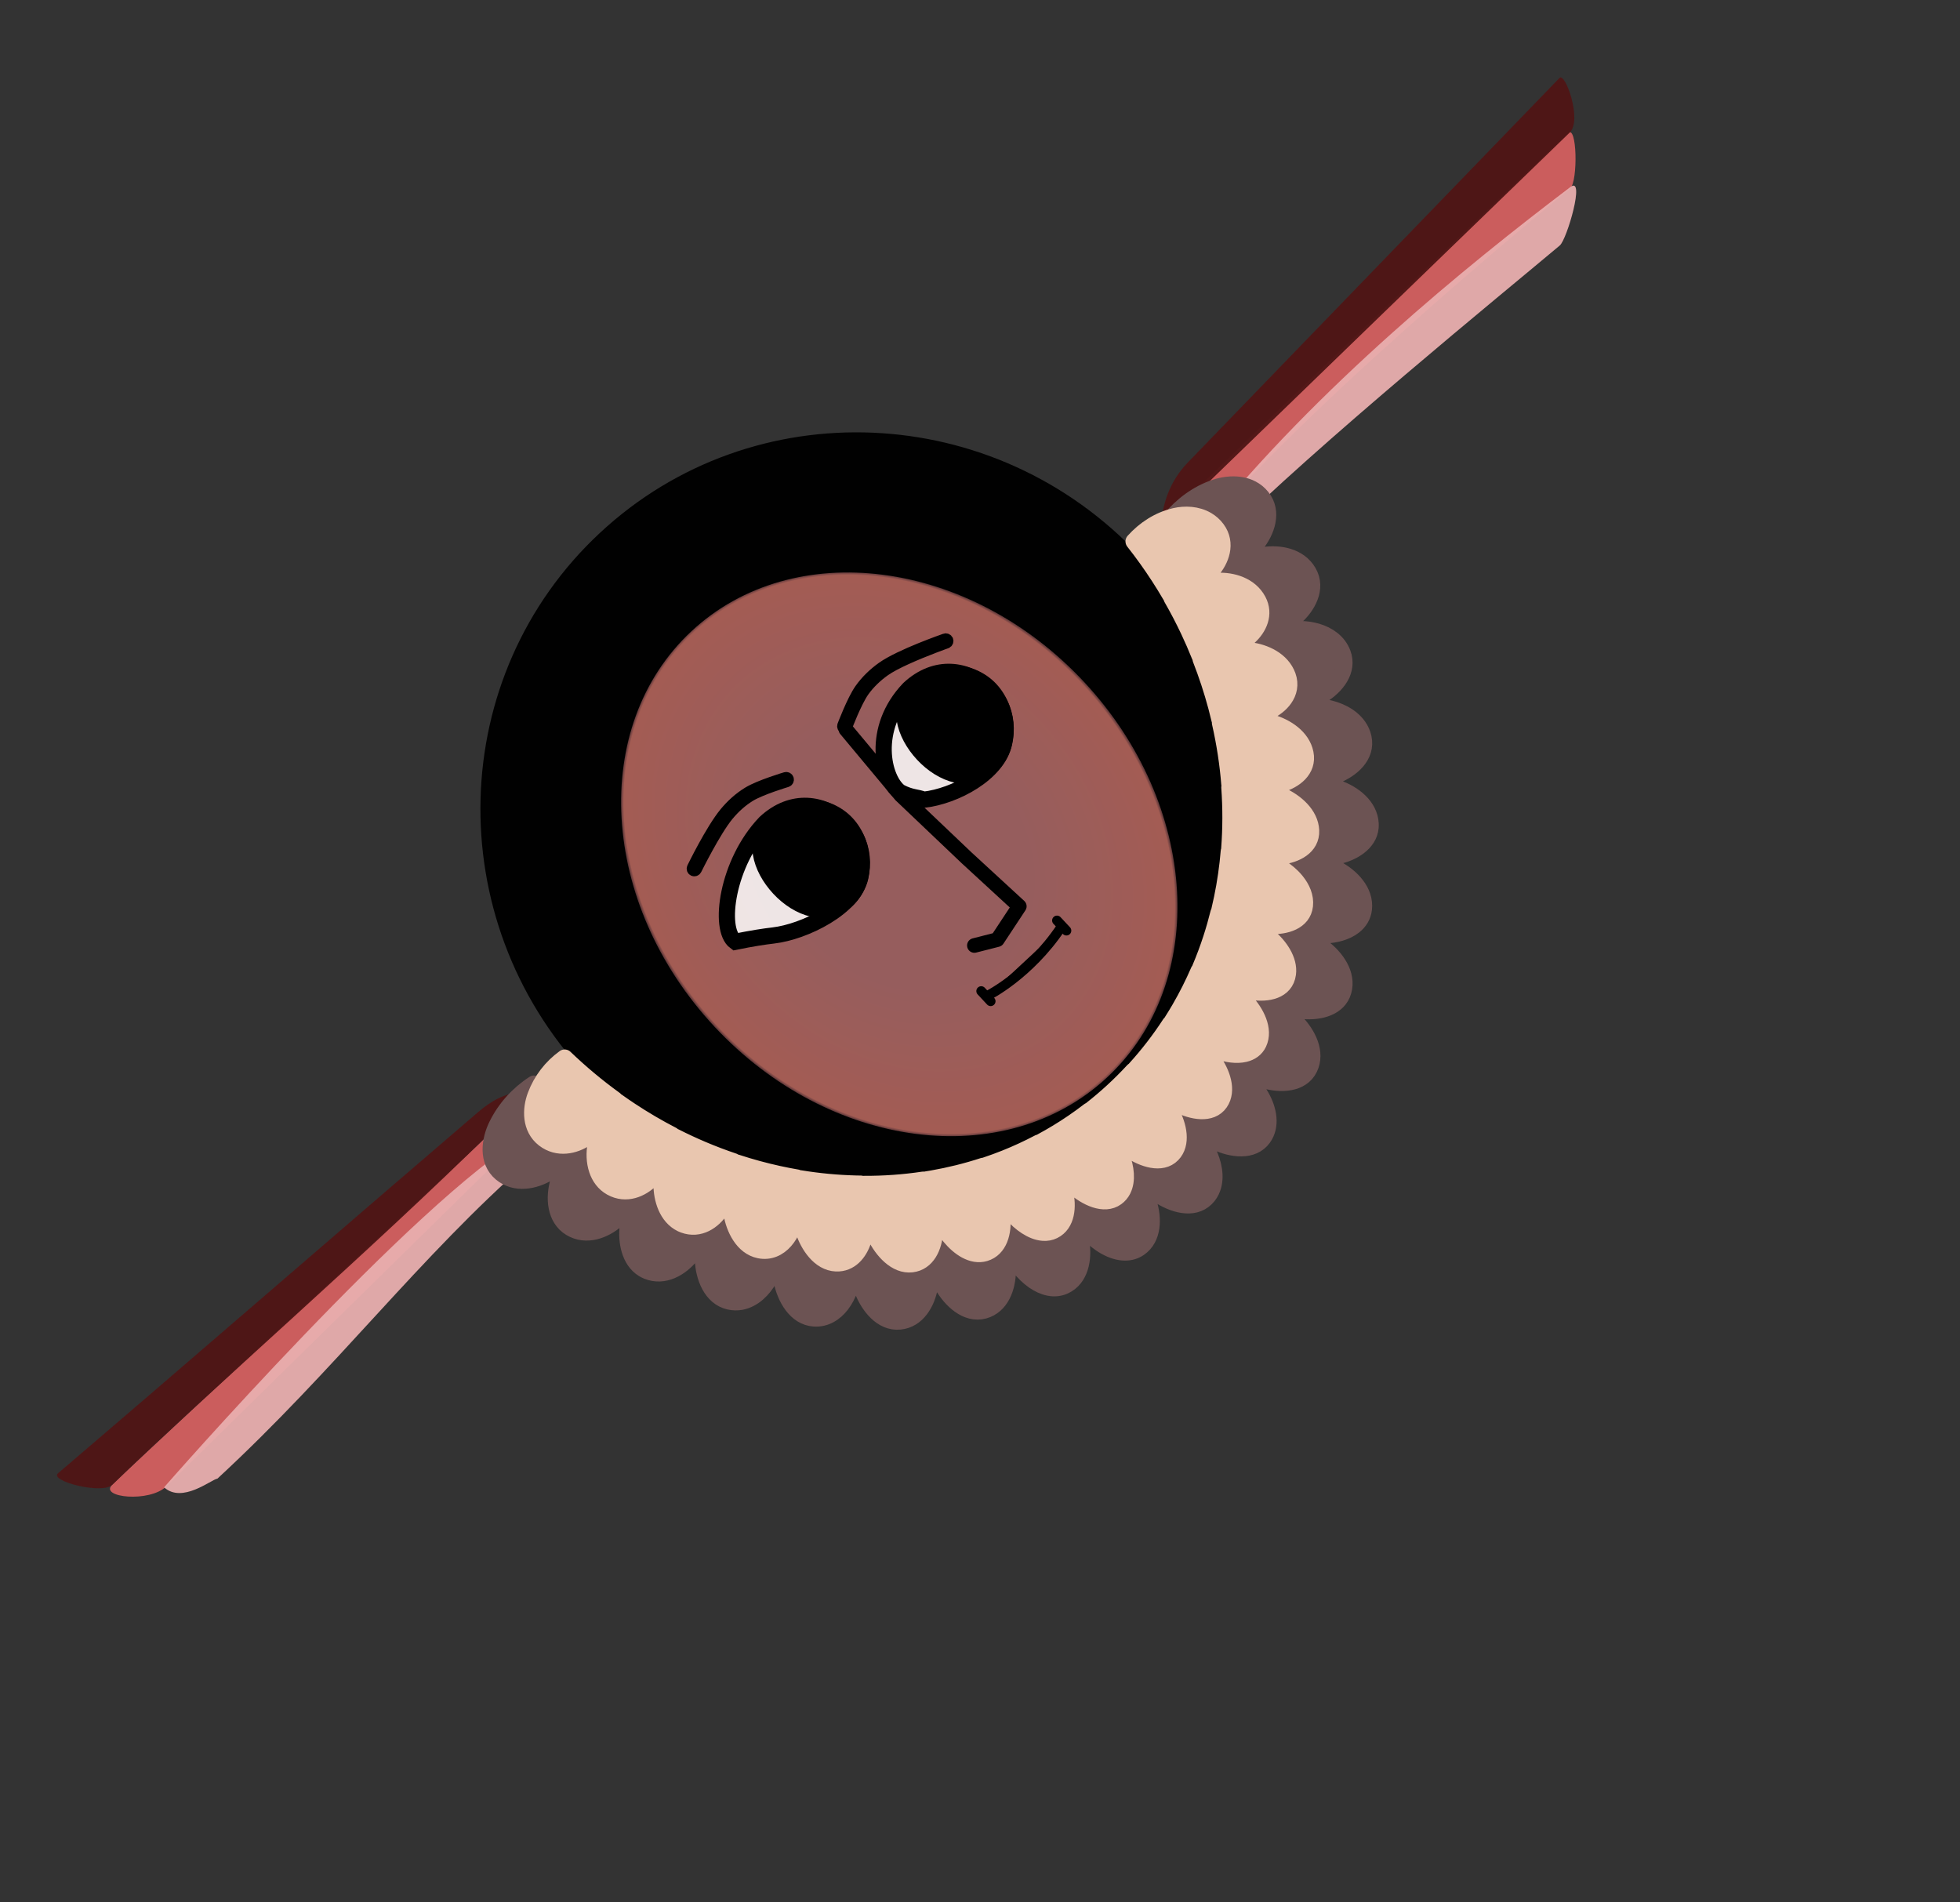 <svg width="304" height="295" viewBox="0 0 304 295" fill="none" xmlns="http://www.w3.org/2000/svg">
<rect x="0" y="0" width="304" height="295" fill="#333333" stroke="none"/>
<path opacity="0.971" d="M76.238 175.491C80.128 171.619 88.494 165.811 98.897 173.744C152.498 214.62 222.632 151.793 184.66 93.072C182.138 89.172 180.189 81.117 186.223 75.256C206.071 55.979 243.176 20.64 243.176 20.64C244.622 19.235 244.753 28.022 243.569 29.203C243.569 29.203 205.771 59.837 187.121 81.425C183.733 85.347 184.618 87.207 186.822 90.799C225.962 154.586 156.789 220.681 95.899 175.1C91.361 171.703 83.074 174.258 78.202 179.046L25.841 230.507C23.192 233.11 15.381 232.261 17.384 230.313C26.075 221.861 76.813 175.424 76.238 175.491Z" fill="#D35F5F" fill-opacity="0.973"/>
<path opacity="0.97" d="M174.594 170.188C198.373 148.03 199.391 110.475 176.87 86.306C154.348 62.136 116.814 60.505 93.036 82.663C69.257 104.82 68.239 142.376 90.76 166.545C113.282 190.714 150.816 192.345 174.594 170.188Z" fill="black"/>
<path opacity="0.971" d="M74.098 172.537C78.267 168.968 82.113 167.829 93.935 171.545C119.064 193.901 155.648 188.955 174.91 170.526C193.688 152.561 200.283 119.114 180.835 90.601C179.999 86.015 178.413 77.749 184.259 71.701L197.316 58.194L241.884 12.088C242.775 11.166 245.437 18.652 243.478 20.549L184.916 77.248C180.94 81.097 184.11 84.222 182.997 88.327C223.781 150.643 153.783 220.415 93.935 171.545C88.256 172.22 81.099 170.693 76.238 175.491C57.56 193.926 33.047 215.172 17.384 230.313C15.833 231.813 7.569 229.723 9.007 228.497C28.865 211.56 53.002 190.602 74.098 172.537Z" fill="#501616"/>
<path opacity="0.971" d="M25.453 230.686C25.453 230.686 64.294 186.203 81.728 176.064C97.306 167.004 93.281 171.199 102.104 177.472C150.146 211.631 220.922 153.507 185.232 98.518C179.865 90.25 180.601 89.496 187.121 81.425C204.389 60.051 227.242 41.379 243.577 29.004C245.925 27.226 243.028 37.148 241.931 38.07C232.837 45.717 204.569 68.703 189.345 83.829C185.42 87.73 185.168 92.666 187.393 96.245C223.708 154.642 155.659 218.111 98.676 180.258C93.954 177.121 87.29 175.493 82.146 179.986C65.038 194.928 52.154 212.312 33.724 229.335C32.759 229.475 28.272 233.243 25.453 230.686Z" fill="#E9AFAF" fill-opacity="0.973"/>
<path d="M171.72 167.103C187.557 152.346 185.96 124.894 168.155 105.786C150.35 86.678 123.078 83.15 107.241 97.907C91.405 112.664 93.001 140.117 110.806 159.225C128.611 178.333 155.884 181.86 171.72 167.103Z" fill="url(#paint0_radial_27_94)" fill-opacity="0.7"/>
<path d="M132.795 129.994C133.733 131.852 133.892 133.982 133.44 136.048C132.404 140.787 124.764 144.529 119.954 145.09C118.471 145.262 116.559 145.561 114.045 146.07C111.373 144.123 112.75 133.813 118.679 127.616C122.869 123.712 127.768 124.55 130.917 127.532C131.54 128.122 132.408 129.228 132.795 129.994Z" fill="white" fill-opacity="0.836" stroke="black" stroke-width="2.513" stroke-linecap="round"/>
<path d="M131.321 127.735C134.268 130.897 134.567 136.603 131.405 139.55C128.242 142.498 123.807 140.933 120.86 137.77C117.913 134.607 116.6 130.127 119.763 127.18C122.926 124.232 128.374 124.572 131.321 127.735Z" fill="black" stroke="black" stroke-width="2.513" stroke-linecap="round"/>
<path d="M155.099 109.211C156.037 111.068 156.196 113.199 155.744 115.265C154.708 120.003 148.111 123.479 143.3 124.039C142.156 123.575 141.382 123.779 139.584 122.847C136.911 120.901 135.054 113.03 140.983 106.833C145.173 102.928 150.072 103.767 153.221 106.749C153.844 107.339 154.712 108.445 155.099 109.211Z" fill="white" fill-opacity="0.836" stroke="black" stroke-width="2.513" stroke-linecap="round"/>
<path d="M153.625 106.951C156.572 110.114 156.871 115.82 153.708 118.767C150.546 121.714 146.111 120.15 143.164 116.987C140.217 113.824 138.904 109.343 142.067 106.396C145.23 103.449 150.678 103.788 153.625 106.951Z" fill="black" stroke="black" stroke-width="2.513" stroke-linecap="round"/>
<path d="M136.76 103.422C135.464 104.348 134.276 105.481 133.343 106.79C132.7 107.692 132.039 109.098 131.517 110.298C130.995 111.497 130.623 112.486 130.623 112.486C130.539 112.709 130.652 112.958 130.874 113.042C131.098 113.127 131.349 113.013 131.432 112.789C131.432 112.789 131.796 111.819 132.308 110.641C132.821 109.463 133.491 108.069 134.047 107.288C134.915 106.07 136.034 105.002 137.263 104.125C138.052 103.562 139.267 102.936 140.57 102.34C143.492 101.004 146.859 99.817 146.859 99.817C147.078 99.726 147.184 99.474 147.094 99.254C147.004 99.035 146.753 98.929 146.533 99.017C146.533 99.017 139.539 101.438 136.76 103.422Z" fill="black"/>
<path d="M130.874 113.042C131.098 113.127 131.349 113.013 131.432 112.789C131.432 112.789 131.796 111.819 132.308 110.641C132.821 109.463 133.491 108.069 134.047 107.288C134.915 106.07 136.034 105.002 137.263 104.125C138.052 103.562 139.267 102.936 140.57 102.34C143.492 101.004 146.859 99.817 146.859 99.817C147.078 99.726 147.184 99.474 147.094 99.254C147.004 99.035 146.753 98.929 146.533 99.017C146.533 99.017 139.539 101.438 136.76 103.422C135.464 104.348 134.276 105.481 133.343 106.79C132.7 107.692 132.039 109.098 131.517 110.298C130.995 111.497 130.623 112.486 130.623 112.486C130.539 112.709 130.652 112.958 130.874 113.042Z" fill="black" stroke="black" stroke-width="1.512" stroke-linecap="round"/>
<path d="M112.353 125.989C113.368 124.761 114.582 123.656 115.953 122.818C116.899 122.24 118.347 121.68 119.581 121.243C120.815 120.807 121.827 120.506 121.827 120.506C121.936 120.474 122.055 120.486 122.155 120.54C122.256 120.594 122.331 120.686 122.364 120.796C122.38 120.851 122.386 120.908 122.38 120.964C122.374 121.021 122.357 121.076 122.33 121.126C122.303 121.176 122.266 121.22 122.222 121.256C122.178 121.292 122.127 121.319 122.072 121.335C122.072 121.335 121.08 121.629 119.868 122.057C118.657 122.486 117.219 123.055 116.401 123.555C115.125 124.335 113.981 125.377 113.019 126.54C111.017 128.963 108.076 134.928 108.076 134.928C108.025 135.03 107.936 135.108 107.827 135.145C107.719 135.181 107.601 135.174 107.498 135.123C107.396 135.073 107.318 134.984 107.281 134.876C107.244 134.768 107.252 134.65 107.302 134.547C107.302 134.547 110.178 128.621 112.353 125.989Z" fill="black" stroke="black" stroke-width="1.512" stroke-linecap="round"/>
<path d="M131.198 113.13L139.697 123.32L149.932 133.056L158.096 140.569L154.688 145.738L151.13 146.645" stroke="black" stroke-width="2.268" stroke-linecap="round" stroke-linejoin="round"/>
<path d="M153.278 154.382C153.278 154.382 159.607 151.207 164.533 143.894L153.278 154.382Z" fill="black"/>
<path d="M153.278 154.382C153.278 154.382 159.607 151.207 164.533 143.894" stroke="black" stroke-width="1.512" stroke-linecap="round" stroke-linejoin="round"/>
<path d="M152.188 153.718L153.653 155.29L152.188 153.718Z" fill="black"/>
<path d="M152.188 153.718L153.653 155.29" stroke="black" stroke-width="1.512" stroke-linecap="round" stroke-linejoin="round"/>
<path d="M163.94 142.768L165.405 144.34L163.94 142.768Z" fill="black"/>
<path d="M163.94 142.768L165.405 144.34" stroke="black" stroke-width="1.512" stroke-linecap="round" stroke-linejoin="round"/>
<path fill-rule="evenodd" clip-rule="evenodd" d="M82.828 168.105C85.319 170.741 87.997 173.196 90.831 175.436C89.502 178.061 87.547 180.395 85.01 181.91C82.916 183.161 79.93 183.793 77.735 181.953C75.481 180.063 75.964 176.808 77.066 174.561C78.367 171.908 80.379 169.688 82.828 168.105ZM91.239 175.808C91.906 176.327 92.581 176.835 93.265 177.33C95.503 178.951 97.831 180.443 100.23 181.795C99.36 184.63 97.831 187.277 95.6 189.203C93.759 190.793 90.945 191.914 88.498 190.437C87.297 189.711 86.641 188.534 86.382 187.251C86.107 185.891 86.276 184.426 86.645 183.176C87.49 180.32 89.101 177.783 91.239 175.808ZM100.689 182.099C102.113 182.887 103.561 183.627 105.029 184.315C106.806 185.147 108.615 185.906 110.447 186.587C110.06 189.555 108.997 192.444 107.131 194.73C105.592 196.617 103.027 198.197 100.397 197.127C100.176 197.037 99.967 196.931 99.772 196.81C97.631 195.491 97.124 192.522 97.404 190.196C97.763 187.212 98.923 184.418 100.689 182.099ZM110.945 186.815C113.128 187.608 115.343 188.292 117.58 188.865C118.785 189.174 119.997 189.45 121.213 189.693C121.315 192.714 120.743 195.766 119.291 198.349C118.375 199.978 116.873 201.507 114.97 201.875C114.375 201.989 113.747 201.988 113.102 201.838C110.286 201.186 109.168 197.991 109.054 195.423C108.92 192.39 109.597 189.416 110.945 186.815ZM121.736 189.839C124.653 190.399 127.595 190.772 130.535 190.954C131.103 190.989 131.671 191.017 132.238 191.038C132.824 194.032 132.756 197.167 131.753 199.978C131.457 200.806 131.035 201.633 130.479 202.351C129.476 203.649 128.029 204.579 126.27 204.46C123.415 204.268 121.808 201.267 121.281 198.726C120.66 195.725 120.84 192.651 121.736 189.839ZM132.773 191.098C136.281 191.2 139.781 191.029 143.227 190.589C143.544 191.458 143.805 192.349 144.001 193.25C144.083 193.627 144.154 194.006 144.212 194.386C144.48 196.121 144.495 197.879 144.192 199.577C143.757 202.023 142.301 204.671 139.556 204.935C136.736 205.207 134.682 202.477 133.759 200.029C132.668 197.14 132.35 194.046 132.773 191.098ZM143.759 190.562C147.201 190.093 150.591 189.354 153.883 188.352C155.381 191.059 156.318 194.112 156.283 197.152C156.253 199.66 155.259 202.538 152.618 203.249C149.905 203.979 147.457 201.592 146.161 199.303C144.63 196.601 143.82 193.569 143.759 190.562ZM154.398 188.238C154.967 188.06 155.532 187.874 156.095 187.68C158.781 186.755 161.398 185.65 163.922 184.377C165.825 186.829 167.239 189.717 167.7 192.752C168.08 195.256 167.577 198.287 165.112 199.43C163.536 200.16 161.814 199.655 160.369 198.659C159.522 198.074 158.769 197.325 158.162 196.557C156.228 194.114 154.946 191.225 154.398 188.238ZM164.406 184.18C165.597 183.567 166.767 182.916 167.913 182.229C169.693 181.162 171.418 180.005 173.081 178.766C175.339 180.897 177.189 183.543 178.132 186.492C178.911 188.925 178.915 192.027 176.694 193.571C176.283 193.857 175.839 194.042 175.38 194.142C173.314 194.589 171.028 193.323 169.437 191.85C167.15 189.734 165.428 187.065 164.406 184.18ZM173.523 178.489C175.288 177.151 176.982 175.72 178.596 174.204C179.468 173.384 180.317 172.54 181.141 171.673C183.689 173.432 185.919 175.772 187.313 178.559C188.194 180.32 188.692 182.509 188.022 184.32C187.815 184.881 187.496 185.401 187.046 185.845C185.075 187.792 181.866 186.779 179.683 185.309C177.106 183.574 174.989 181.198 173.523 178.489ZM181.528 171.325C183.64 169.064 185.585 166.648 187.337 164.1C187.518 163.838 187.696 163.574 187.872 163.31C190.645 164.648 193.203 166.615 195.015 169.166C195.239 169.481 195.451 169.815 195.645 170.163C196.751 172.147 197.238 174.633 195.922 176.475C194.306 178.737 191.007 178.243 188.639 177.13C185.843 175.817 183.394 173.789 181.528 171.325ZM188.194 162.901C190.062 160.041 191.699 157.021 193.082 153.879C196.009 154.757 198.828 156.297 201.013 158.541C202.816 160.393 204.268 163.221 203.089 165.675C201.878 168.197 198.574 168.247 196.08 167.525C193.136 166.673 190.416 165.051 188.194 162.901ZM193.33 153.419C193.431 153.183 193.531 152.947 193.63 152.71C194.852 149.773 195.857 146.732 196.636 143.622C199.637 144.017 202.641 145.091 205.14 146.969C207.202 148.518 209.081 151.097 208.33 153.736C207.603 156.288 204.69 156.97 202.222 156.774C202.075 156.763 201.929 156.748 201.786 156.731C198.771 156.365 195.851 155.196 193.33 153.419ZM196.803 143.123C197.025 142.205 197.227 141.282 197.41 140.355C197.898 137.872 198.245 135.352 198.448 132.813C201.445 132.718 204.552 133.299 207.297 134.764C209.562 135.972 211.814 138.236 211.508 140.986C211.382 142.112 210.802 142.988 209.99 143.626C208.794 144.563 207.123 144.973 205.601 145.038C202.597 145.168 199.554 144.481 196.803 143.123ZM198.531 132.288C198.648 130.679 198.707 129.063 198.709 127.444C198.711 125.546 198.634 123.643 198.479 121.742C201.392 121.161 204.521 121.236 207.439 122.25C209.847 123.087 212.412 124.977 212.555 127.768C212.565 127.969 212.56 128.163 212.542 128.353C212.302 130.825 209.738 132.278 207.436 132.766C204.522 133.383 201.438 133.194 198.531 132.288ZM198.476 121.205C198.271 118.919 197.953 116.637 197.523 114.372C197.291 113.146 197.025 111.923 196.726 110.707C199.478 109.653 202.548 109.218 205.563 109.754C207.469 110.093 209.537 111.015 210.692 112.685C211.048 113.199 211.313 113.78 211.45 114.424C212.056 117.258 209.58 119.314 207.253 120.236C204.505 121.324 201.462 121.637 198.476 121.205ZM196.636 110.172C195.895 107.246 194.965 104.359 193.854 101.537C193.652 101.023 193.444 100.512 193.23 100.003C195.747 98.503 198.675 97.565 201.706 97.606C202.547 97.617 203.436 97.733 204.291 97.989C205.986 98.495 207.546 99.562 208.215 101.298C209.266 104.025 207.18 106.479 205.055 107.777C202.546 109.309 199.623 110.116 196.636 110.172ZM193.055 99.485C191.638 96.185 189.97 92.98 188.073 89.914C190.287 88.005 192.993 86.59 195.961 86.132C198.41 85.754 201.488 86.264 202.92 88.742C204.391 91.287 202.753 94.076 200.889 95.718C198.688 97.656 195.964 98.939 193.055 99.485ZM187.818 89.427C187.792 89.384 187.765 89.342 187.739 89.299C185.839 86.291 183.711 83.412 181.39 80.697C183.244 78.434 185.66 76.583 188.485 75.642C190.816 74.866 193.904 74.869 195.704 77.1C197.554 79.394 196.409 82.441 194.856 84.384C194.432 84.914 193.975 85.415 193.486 85.885C191.866 87.444 189.929 88.643 187.818 89.427Z" fill="#6C5353" stroke="#6C5353" stroke-width="2.58" stroke-linecap="round" stroke-linejoin="round"/>
<path fill-rule="evenodd" clip-rule="evenodd" d="M87.579 164.088C90.02 166.428 92.618 168.598 95.336 170.563C94.425 172.952 92.936 175.092 90.846 176.5C89.121 177.662 86.541 178.277 84.411 176.639C82.222 174.956 82.335 172.008 83.095 169.97C83.993 167.562 85.565 165.542 87.579 164.088C87.58 164.088 87.579 164.088 87.579 164.088ZM95.732 170.89C96.394 171.362 97.063 171.821 97.739 172.268C99.851 173.666 102.031 174.944 104.261 176.095C103.794 178.672 102.728 181.096 100.962 182.884C99.506 184.358 97.137 185.43 94.815 184.14C93.717 183.531 93.023 182.533 92.65 181.429C92.223 180.171 92.214 178.791 92.421 177.616C92.876 175.024 94.045 172.71 95.732 170.89C95.732 170.89 95.732 170.891 95.732 170.89ZM104.697 176.359C106.098 177.069 107.518 177.729 108.952 178.337C110.541 179.011 112.15 179.62 113.772 180.166C113.755 182.854 113.135 185.489 111.74 187.6C110.589 189.341 108.497 190.832 106.056 189.928C105.935 189.883 105.818 189.833 105.703 189.779C103.458 188.701 102.664 185.92 102.662 183.74C102.659 181.038 103.387 178.492 104.697 176.359C104.697 176.358 104.697 176.359 104.697 176.359ZM114.235 180.358C116.383 181.063 118.552 181.654 120.729 182.13C121.687 182.34 122.647 182.527 123.607 182.692C124.029 185.416 123.859 188.185 122.862 190.554C122.303 191.883 121.327 193.152 119.959 193.686C119.31 193.939 118.579 194.023 117.789 193.863C115.233 193.347 113.895 190.491 113.513 188.176C113.061 185.442 113.333 182.741 114.235 180.358ZM124.085 182.81C126.971 183.283 129.862 183.554 132.727 183.627C132.986 183.633 133.245 183.638 133.504 183.641C134.341 186.331 134.612 189.161 134.027 191.72C133.973 191.957 133.908 192.194 133.831 192.429C133.222 194.288 131.859 195.985 129.679 195.895C127.145 195.79 125.401 193.123 124.658 190.843C123.782 188.151 123.603 185.371 124.085 182.81ZM133.984 183.684C137.102 183.699 140.189 183.476 143.208 183.024C144.431 185.614 145.127 188.437 144.959 191.119C144.82 193.333 143.807 195.744 141.421 196.033C138.971 196.33 136.875 193.912 135.801 191.723C134.534 189.139 133.922 186.354 133.984 183.684ZM143.679 182.991C143.985 182.943 144.29 182.892 144.594 182.839C147.29 182.369 149.928 181.713 152.488 180.879C154.06 183.312 155.159 186.061 155.404 188.802C155.606 191.064 154.997 193.661 152.744 194.326C150.808 194.897 148.786 193.489 147.389 191.808C147.127 191.492 146.886 191.167 146.669 190.842C145.05 188.427 144.029 185.703 143.679 182.991ZM152.937 180.773C153.953 180.433 154.957 180.065 155.946 179.669C157.721 178.959 159.451 178.16 161.13 177.275C163.013 179.497 164.484 182.112 165.132 184.848C165.666 187.107 165.468 189.828 163.397 190.847C162.889 191.096 162.343 191.184 161.787 191.145C160.038 191.023 158.256 189.675 157.011 188.257C155.084 186.063 153.685 183.464 152.937 180.773ZM161.548 177.099C163.228 176.196 164.856 175.208 166.423 174.139C167.283 173.553 168.125 172.942 168.948 172.307C171.096 174.271 172.902 176.696 173.933 179.368C174.589 181.069 174.867 183.087 174.114 184.564C173.888 185.005 173.571 185.394 173.149 185.701C171.252 187.082 168.455 185.685 166.601 184.051C164.413 182.124 162.673 179.708 161.548 177.099ZM169.327 172.065C171.591 170.291 173.711 168.337 175.67 166.227C175.711 166.184 175.751 166.14 175.791 166.097C177.784 167.506 179.588 169.285 180.935 171.341C181.183 171.721 181.416 172.109 181.631 172.506C182.773 174.613 183.384 177.396 181.799 179.03C180.172 180.707 177.266 179.714 175.234 178.34C172.836 176.719 170.798 174.537 169.327 172.065ZM176.123 165.795C178.098 163.617 179.903 161.28 181.513 158.804C184.037 160.145 186.381 162.049 188.087 164.428C189.495 166.392 190.486 169.12 189.188 171.007C187.856 172.944 184.904 172.366 182.74 171.274C180.189 169.987 177.901 168.08 176.123 165.795ZM181.79 158.45C182.209 157.794 182.614 157.129 183.006 156.454C184.102 154.566 185.091 152.605 185.966 150.582C188.601 151.559 191.148 153.131 193.147 155.282C194.797 157.057 196.157 159.671 195.177 161.78C194.757 162.682 193.978 163.193 193.055 163.413C191.794 163.712 190.285 163.47 188.981 163.016C186.328 162.092 183.841 160.499 181.79 158.45ZM186.18 150.183C186.824 148.663 187.403 147.108 187.916 145.523C188.334 144.233 188.708 142.922 189.037 141.594C191.727 142.18 194.422 143.381 196.673 145.252C198.404 146.69 199.989 148.918 199.701 151.042C199.679 151.203 199.646 151.364 199.602 151.522C198.952 153.87 196.09 154.169 193.802 153.717C191.102 153.183 188.465 151.946 186.18 150.183ZM189.184 141.158C189.759 138.761 190.19 136.31 190.47 133.822C190.537 133.228 190.595 132.633 190.645 132.035C193.329 132.212 196.11 133.008 198.566 134.553C199.448 135.108 200.322 135.83 201.011 136.679C201.91 137.784 202.488 139.106 202.339 140.451C202.065 142.93 199.348 143.673 197.071 143.567C194.385 143.441 191.654 142.592 189.184 141.158ZM190.721 131.571C190.956 128.461 190.962 125.3 190.733 122.124C193.348 121.881 196.151 122.246 198.757 123.424C200.907 124.396 203.188 126.317 203.3 128.806C203.415 131.363 200.906 132.539 198.694 132.785C196.083 133.076 193.321 132.639 190.721 131.571ZM190.735 121.644C190.482 118.465 189.995 115.271 189.275 112.102C191.754 111.434 194.51 111.35 197.204 112.122C199.428 112.76 201.928 114.34 202.426 116.848C202.937 119.423 200.701 121.015 198.607 121.614C197.645 121.889 196.641 122.057 195.613 122.118C194.174 122.204 192.698 122.082 191.236 121.762C191.068 121.725 190.902 121.686 190.735 121.644ZM189.201 111.617C189.041 110.937 188.871 110.259 188.69 109.582C188.027 107.104 187.22 104.645 186.274 102.226C188.549 101.14 191.184 100.594 193.9 100.929C196.141 101.206 198.803 102.394 199.687 104.858C200.16 106.179 199.857 107.385 199.178 108.348C198.574 109.204 197.682 109.866 196.774 110.313C194.507 111.43 191.878 111.861 189.201 111.617ZM186.125 101.749C185.591 100.412 185.015 99.089 184.397 97.782C183.594 96.081 182.719 94.406 181.777 92.764C183.779 91.276 186.216 90.272 188.879 90.148C191.077 90.047 193.833 90.799 195.091 93.151C195.234 93.417 195.342 93.685 195.42 93.952C196.032 96.057 194.699 98.028 193.191 99.168C191.195 100.677 188.737 101.549 186.125 101.749ZM181.554 92.307C180.428 90.377 179.209 88.493 177.902 86.669C177.249 85.757 176.574 84.859 175.877 83.976C177.545 82.124 179.711 80.684 182.244 80.097C183.777 79.742 185.646 79.794 187.197 80.706C187.767 81.041 188.287 81.49 188.713 82.066C190.363 84.292 189.312 86.903 187.904 88.486C186.241 90.356 184.028 91.657 181.554 92.307Z" fill="#E9C6AF"/>
<path d="M87.579 164.088C90.02 166.428 92.618 168.598 95.336 170.563C94.425 172.952 92.936 175.092 90.846 176.5C89.121 177.662 86.541 178.277 84.411 176.639C82.222 174.956 82.335 172.008 83.095 169.97C83.993 167.562 85.565 165.542 87.579 164.088ZM87.579 164.088C87.579 164.088 87.58 164.088 87.579 164.088ZM95.732 170.89C96.394 171.362 97.063 171.821 97.739 172.268C99.851 173.666 102.031 174.944 104.261 176.095C103.794 178.672 102.728 181.096 100.962 182.884C99.506 184.358 97.137 185.43 94.815 184.14C93.717 183.531 93.023 182.533 92.65 181.429C92.223 180.171 92.214 178.791 92.421 177.616C92.876 175.024 94.045 172.71 95.732 170.89ZM95.732 170.89C95.732 170.891 95.732 170.89 95.732 170.89ZM104.697 176.359C106.098 177.069 107.518 177.729 108.952 178.337C110.541 179.011 112.15 179.62 113.772 180.166C113.755 182.854 113.135 185.489 111.74 187.6C110.589 189.341 108.497 190.832 106.056 189.928C105.935 189.883 105.818 189.833 105.703 189.779C103.458 188.701 102.664 185.92 102.662 183.74C102.659 181.038 103.387 178.492 104.697 176.359ZM104.697 176.359C104.697 176.359 104.697 176.358 104.697 176.359ZM114.235 180.358C116.383 181.063 118.552 181.654 120.729 182.13C121.687 182.34 122.647 182.527 123.607 182.692C124.029 185.416 123.859 188.185 122.862 190.554C122.303 191.883 121.327 193.152 119.959 193.686C119.31 193.939 118.579 194.023 117.789 193.863C115.233 193.347 113.895 190.491 113.513 188.176C113.061 185.442 113.333 182.741 114.235 180.358ZM124.085 182.81C126.971 183.283 129.862 183.554 132.727 183.627C132.986 183.633 133.245 183.638 133.504 183.641C134.341 186.331 134.612 189.161 134.027 191.72C133.973 191.957 133.908 192.194 133.831 192.429C133.222 194.288 131.859 195.985 129.679 195.895C127.145 195.79 125.401 193.123 124.658 190.843C123.782 188.151 123.603 185.371 124.085 182.81ZM133.984 183.684C137.102 183.699 140.189 183.476 143.208 183.024C144.431 185.614 145.127 188.437 144.959 191.119C144.82 193.333 143.807 195.744 141.421 196.033C138.971 196.33 136.875 193.912 135.801 191.723C134.534 189.139 133.922 186.354 133.984 183.684ZM143.679 182.991C143.985 182.943 144.29 182.892 144.594 182.839C147.29 182.369 149.929 181.713 152.488 180.879C154.06 183.312 155.159 186.061 155.404 188.802C155.606 191.064 154.997 193.661 152.744 194.326C150.808 194.897 148.786 193.489 147.389 191.808C147.127 191.492 146.886 191.167 146.669 190.842C145.05 188.427 144.029 185.703 143.679 182.991ZM152.937 180.773C153.953 180.433 154.957 180.065 155.946 179.669C157.721 178.959 159.451 178.16 161.13 177.275C163.013 179.497 164.484 182.112 165.132 184.848C165.666 187.107 165.468 189.828 163.397 190.847C162.889 191.096 162.343 191.184 161.787 191.145C160.038 191.023 158.256 189.675 157.011 188.257C155.084 186.063 153.685 183.464 152.937 180.773ZM161.548 177.099C163.228 176.196 164.856 175.208 166.423 174.139C167.283 173.553 168.125 172.942 168.948 172.307C171.096 174.271 172.902 176.696 173.933 179.368C174.589 181.069 174.867 183.087 174.114 184.564C173.888 185.005 173.571 185.394 173.149 185.701C171.252 187.082 168.455 185.685 166.601 184.051C164.413 182.124 162.673 179.708 161.548 177.099ZM169.327 172.065C171.591 170.291 173.711 168.337 175.67 166.227C175.711 166.184 175.751 166.14 175.791 166.097C177.784 167.506 179.588 169.285 180.935 171.341C181.183 171.721 181.416 172.109 181.631 172.506C182.773 174.613 183.384 177.396 181.799 179.03C180.172 180.707 177.266 179.714 175.234 178.34C172.836 176.719 170.798 174.537 169.327 172.065ZM176.123 165.795C178.098 163.617 179.903 161.28 181.513 158.804C184.037 160.145 186.381 162.049 188.087 164.428C189.495 166.392 190.486 169.12 189.188 171.007C187.856 172.944 184.904 172.366 182.74 171.274C180.189 169.987 177.901 168.08 176.123 165.795ZM181.79 158.45C182.209 157.794 182.614 157.129 183.006 156.454C184.102 154.566 185.091 152.605 185.966 150.582C188.601 151.559 191.148 153.131 193.147 155.282C194.797 157.057 196.157 159.671 195.177 161.78C194.757 162.682 193.978 163.193 193.055 163.413C191.794 163.712 190.285 163.47 188.981 163.016C186.328 162.092 183.841 160.499 181.79 158.45ZM186.18 150.183C186.824 148.663 187.403 147.108 187.916 145.523C188.334 144.233 188.708 142.922 189.037 141.594C191.727 142.18 194.422 143.381 196.673 145.252C198.404 146.69 199.989 148.918 199.701 151.042C199.679 151.203 199.646 151.364 199.602 151.522C198.952 153.87 196.09 154.169 193.802 153.717C191.102 153.183 188.465 151.946 186.18 150.183ZM189.184 141.158C189.759 138.761 190.19 136.31 190.47 133.822C190.537 133.228 190.595 132.633 190.645 132.035C193.329 132.212 196.11 133.008 198.566 134.553C199.448 135.108 200.322 135.83 201.011 136.679C201.91 137.784 202.488 139.106 202.339 140.451C202.065 142.93 199.348 143.673 197.071 143.567C194.385 143.441 191.654 142.592 189.184 141.158ZM190.721 131.571C190.956 128.461 190.962 125.3 190.733 122.124C193.348 121.881 196.151 122.246 198.757 123.424C200.907 124.396 203.188 126.317 203.3 128.806C203.415 131.363 200.906 132.539 198.694 132.785C196.083 133.076 193.321 132.639 190.721 131.571ZM190.735 121.644C190.482 118.465 189.995 115.271 189.275 112.102C191.754 111.434 194.51 111.35 197.204 112.122C199.428 112.76 201.928 114.34 202.426 116.848C202.937 119.423 200.701 121.015 198.607 121.614C197.645 121.889 196.641 122.057 195.613 122.118C194.174 122.204 192.698 122.082 191.236 121.762C191.068 121.725 190.902 121.686 190.735 121.644ZM189.201 111.617C189.041 110.937 188.871 110.259 188.69 109.582C188.027 107.104 187.22 104.645 186.274 102.226C188.549 101.14 191.184 100.594 193.9 100.929C196.141 101.206 198.803 102.394 199.687 104.858C200.16 106.179 199.857 107.385 199.178 108.348C198.574 109.204 197.682 109.866 196.774 110.313C194.507 111.43 191.878 111.861 189.201 111.617ZM186.125 101.749C185.591 100.412 185.015 99.089 184.397 97.782C183.594 96.081 182.719 94.406 181.777 92.764C183.779 91.276 186.216 90.272 188.879 90.148C191.077 90.047 193.833 90.799 195.091 93.151C195.234 93.417 195.342 93.685 195.42 93.952C196.032 96.057 194.699 98.028 193.191 99.168C191.195 100.677 188.737 101.549 186.125 101.749ZM181.554 92.307C180.428 90.377 179.209 88.493 177.902 86.669C177.249 85.757 176.574 84.859 175.877 83.976C177.545 82.124 179.711 80.684 182.244 80.097C183.777 79.742 185.646 79.794 187.197 80.706C187.767 81.041 188.287 81.49 188.713 82.066C190.363 84.292 189.312 86.903 187.904 88.486C186.241 90.356 184.028 91.657 181.554 92.307Z" stroke="#E9C6AF" stroke-width="2.624" stroke-linecap="round" stroke-linejoin="round"/>
<defs>
<radialGradient id="paint0_radial_27_94" cx="0" cy="0" r="1" gradientUnits="userSpaceOnUse" gradientTransform="translate(139.481 132.505) rotate(-42.979) scale(39.194 47.291)">
<stop offset="0.472" stop-color="#F29696" stop-opacity="0.886"/>
<stop offset="0.991" stop-color="#ED8579" stop-opacity="0.984"/>
<stop offset="1" stop-color="#DF8383" stop-opacity="0.654"/>
</radialGradient>
</defs>
</svg>
